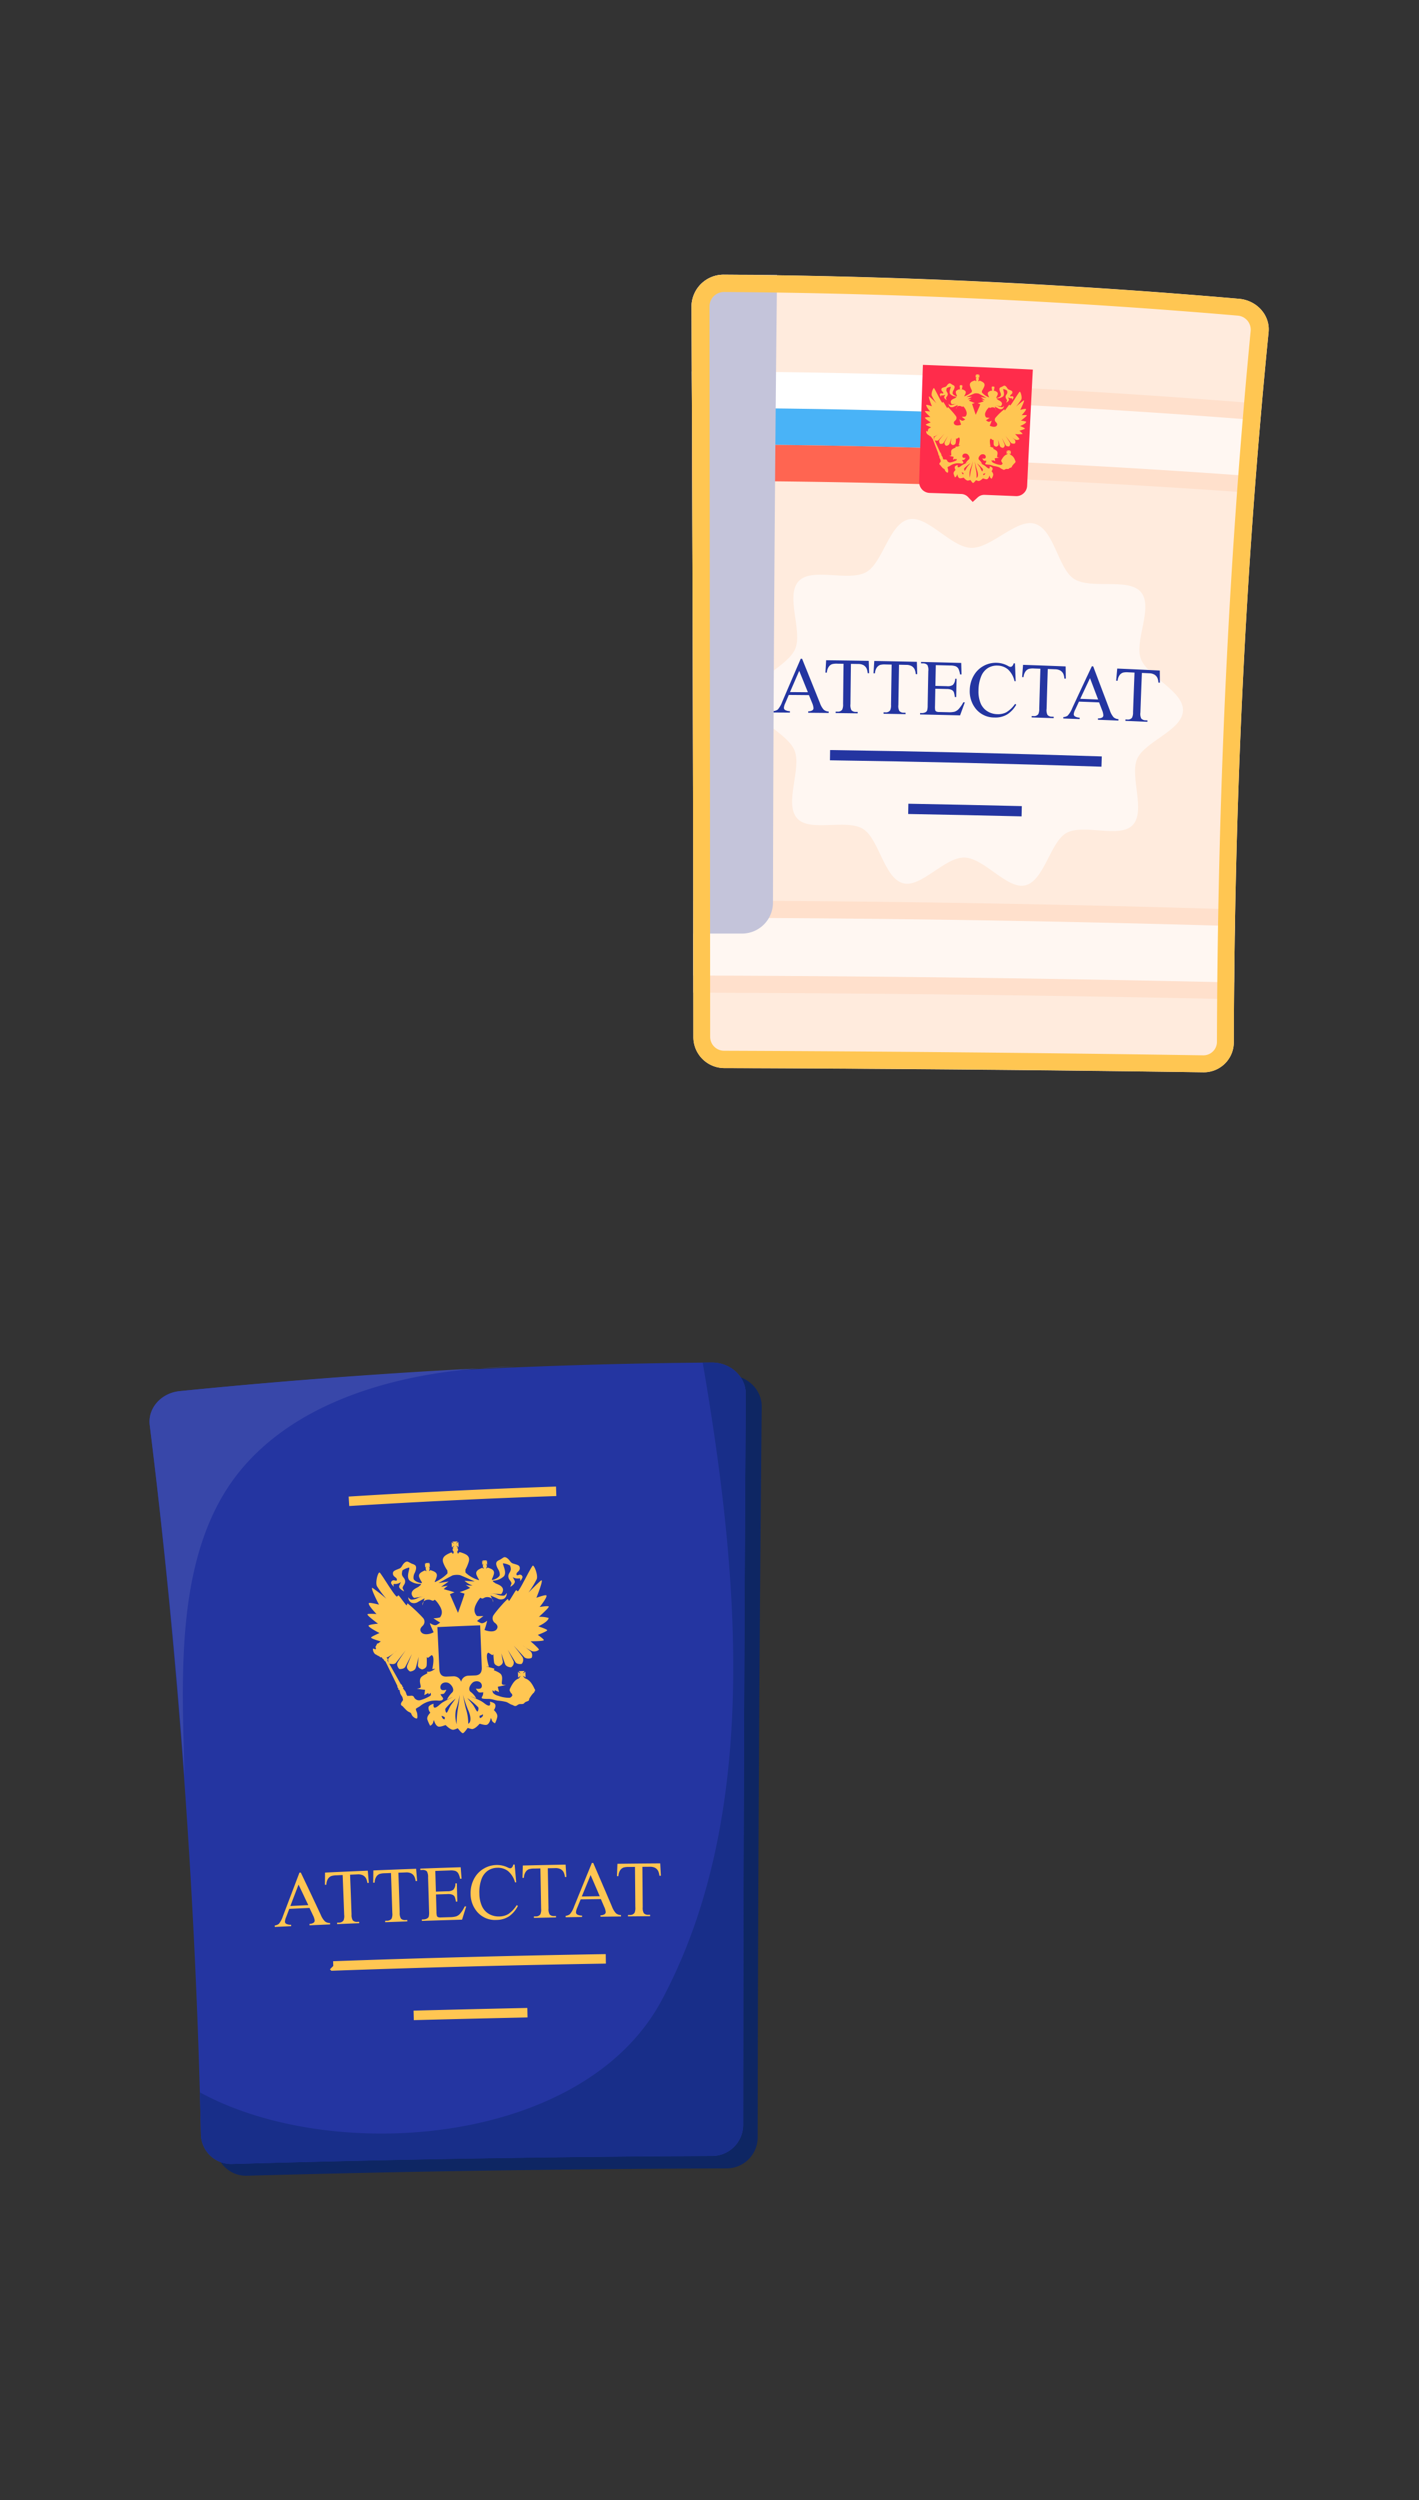 <svg width="511" height="900" fill="none" xmlns="http://www.w3.org/2000/svg"><rect width="100%" height="100%" fill="#333333" stroke="none"/><path d="M261.822 780.6a7128.445 7128.445 0 00-172.897 2.64 10.906 10.906 0 01-7.868-3.012 10.89 10.89 0 01-3.37-7.718c-1.855-85.518-7.382-170.778-17.495-255.726-.74-6.058 4.064-11.555 10.77-12.234a2098.444 2098.444 0 01191.231-9.56c6.75.016 12.168 5.141 12.105 11.396a30275.483 30275.483 0 00-1.447 262.902 11.165 11.165 0 01-3.171 7.937 11.189 11.189 0 01-7.858 3.375z" fill="#0E2663"/><path d="M256.586 776.119a6888.803 6888.803 0 00-172.976 2.893 10.901 10.901 0 01-10.344-6.499 10.888 10.888 0 01-.92-4.193 2554.18 2554.18 0 00-18.424-255.261c-.773-6.045 4.015-11.556 10.736-12.264a2087.215 2087.215 0 01191.727-10.291c6.769-.006 12.221 5.103 12.179 11.359-.572 87.643-.888 175.287-.948 262.932a11.176 11.176 0 01-3.171 7.942 11.193 11.193 0 01-7.859 3.382z" fill="#2435A1"/><path d="M256.386 490.504c-1.335.001-2.002.002-3.336.006 12.524 72.997 21.58 161.851-14.821 229.659-28.22 52.57-118.706 59.068-166.247 33.052.163 6.038.235 9.058.364 15.099a10.886 10.886 0 007.028 9.989 10.9 10.9 0 004.237.703 7506.298 7506.298 0 01172.976-2.893 11.193 11.193 0 007.859-3.382 11.18 11.18 0 003.171-7.942c.075-87.645.391-175.289.948-262.932.042-6.256-5.41-11.365-12.179-11.359z" fill="#182E89"/><path d="M185.498 491.961a2216.112 2216.112 0 00-120.84 8.834c-6.72.708-11.509 6.219-10.736 12.264 5.222 41.96 9.39 84.015 12.501 126.164-.823-35.844-3.923-81.63 20.924-110.811 23.134-27.169 64.084-35.802 98.151-36.451z" fill="#3847A9"/><path d="M125.658 540.452a2687.657 2687.657 0 0174.627-3.6m-80.269 170.87a4988.607 4988.607 0 0198.142-2.556m-69.185 20.351c13.654-.353 27.309-.676 40.964-.97" stroke="#FFC652" stroke-width="3.418" stroke-miterlimit="10"/><path fill-rule="evenodd" clip-rule="evenodd" d="M170.159 570.753a7.791 7.791 0 01-2.415-.201c-.013.021 1.555 1.058 1.565 1.091a28.324 28.324 0 01-3.747 1.491c-.016.036 1.696.556 1.696.556.121.19-2.325 6.908-2.325 6.908-.01 0-2.913-6.679-2.913-6.679.026-.05 1.613-.7 1.613-.7-.054-.102-3.851-1.122-3.844-1.157a16.7 16.7 0 011.458-1.223c-.018-.021-2.387.412-2.387.412-.001-.013 2.706-1.933 2.706-1.933-.022-.009-3.636.571-3.636.571-.002-.01 4.332-2.436 5.075-2.771a6.35 6.35 0 012.643-.093c.76.27 5.286 2.288 5.286 2.288 0 .006-3.649-.248-3.649-.248a8.404 8.404 0 002.874 1.688zm2.041 43.856c.272.468-.075 1.673-.331 1.52-.412-.247-1.031-1.852-1.736-2.677l-1.85-2.166a24.758 24.758 0 013.917 3.323zm-3.577 5.934a17.45 17.45 0 00-.807-5.295c-.347-1.117-1.092-5.158-1.092-5.158a44.826 44.826 0 001.791 5.357c.637 1.281 1.612 4.262.108 5.096zm-3.775-5.182a38.17 38.17 0 00-.412 5.339 10.868 10.868 0 01-.27-5.087 35.958 35.958 0 001.378-5.477 49.912 49.912 0 01-.696 5.225zm-2.421-1.612c-.654.955-1.193 2.544-1.555 2.799-.265.187-.682-1.009-.443-1.488a24.681 24.681 0 013.651-3.611 68.294 68.294 0 01-1.653 2.3zm11.395 3.341c.488.762-.873 1.519-1.027 1.368a2.286 2.286 0 01-.104-.775c.055-.083.888-.207 1.131-.593zm-13.674 1.846c-.894.036-1.169-1.281-1.126-1.284.387.137.762.306 1.121.506.066.074-.007.477.005.778zm-6.408-17.187c.041.19.11.372.205.542-.072.207-1.995.875-2.47 1.767-.655 1.232.187 2.747 0 3.36-.122.4-1.367.489-1.367.489a22.72 22.72 0 002.949.392 19.04 19.04 0 01-.274 1.918c.017.047 1.436-.767 1.456-.766.025.001.11.512.126.521.072.036.694-.583.694-.583.023.005.194.738.066.926-.303.252-.64.461-1.001.62-.909.493-1.875.873-2.877 1.131a2.01 2.01 0 01-2.126-1.032c-.306-.812-1.288-.566-1.565-.529-.073.01-.573-.149-.714.109a4.062 4.062 0 01-.439-.581 6.52 6.52 0 00-.413-1.107c-.231-.304-.631-.797-.823-1.088-.111-.169.13-.425.133-.432.012-.028-.366-.18-.369-.183-.049-.059-.09-.797-.585-.924a1440.005 1440.005 0 00-4.154-7.351.41.41 0 00-.035-.002l-.173-.342-.009-.039-.476-.836a.538.538 0 00.114-.226.54.54 0 00-.005-.253.53.53 0 00-.335-.361l-.004-.075a1.48 1.48 0 00.017-.175c.124-.045.252-.077.383-.096a16.968 16.968 0 003.288-2.397c.002.002-2.043 1.731-2.767 2.47-.671.685-.355 1.364-.215 1.949l.217.383c.648.027 1.682.332 2.302-.271.195-.19 3.591-4.588 3.591-4.588.006.005-2.075 2.915-2.88 4.353-.595 1.062.464 2.297.558 2.351.168.097 1.706.107 2.181-.759.465-.847 2.405-4.652 2.405-4.652.007.003-1.664 3.99-1.752 4.295-.33 1.144.921 1.993 1.08 2.028.183.04 1.69-.191 2.029-1.25.231-.72 1.05-3.96 1.05-3.96.014.004-.175 1.738-.277 2.846-.102 1.109 1.321 1.627 1.547 1.634.224.006 1.495-.408 1.612-1.403.104-.875.04-3.037.04-3.037.122.109.256.204.4.283.155-.015 1.177-.898 1.35-.99.037-.019.193.091.266.164.897.89-.035 4.893-.035 4.893.006.017 1.022-.196 1.022-.196.051.056-1.608 1.475-2.942 1.059h.001v.001zm43.835-19.308a11.157 11.157 0 00-3.492-.404c-.003-.015 3.788-3.354 3.53-3.704-.257-.349-3.249.169-3.249.169-.01-.024 2.892-3.598 2.376-4.176-.303-.338-3.572.861-3.572.861-.002-.003 2.492-6.176 1.839-6.302-.298-.058-4.69 4.426-4.69 4.426a37.419 37.419 0 002.977-4.853c.524-1.489-.941-5.047-1.417-4.842-.586.252-4.835 9.189-5.413 9.243-.069.006-.523-.456-.589-.409-.401.291-2.362 3.916-2.6 3.865-.027-.005-.368-.691-.39-.691-.346.001-4.087 4.194-5.023 5.641a2.04 2.04 0 00.426 3.003c.448.386 1.29 1.131.624 2.165-1.074 1.669-4.475.374-4.449.315.406-1.066.728-2.163.963-3.28-.165.027-1.334 1.15-2.254.815a7.56 7.56 0 01-1.381-.75c.018-.036 2.269-1.748 2.269-1.748-.166-.064-2.144.109-2.371-.109a3.044 3.044 0 01-.718-2.887c.168-1.128 1.759-3.615 2.092-3.603.067.003.358.338.716.274.219-.039.594-.287.871-.387a2.712 2.712 0 012.119.171 1.744 1.744 0 01.869 1.552 19.171 19.171 0 00-1.009-2.452c.001-.01 2.35 1.015 2.602 1.16a2.576 2.576 0 002.269.018 2.217 2.217 0 00.967-2.072c-.067.027-.441.876-1.061.969a5.459 5.459 0 01-2.627-.509 12.24 12.24 0 00-2.31-.315c-.01-.034 3.655.247 3.926.281.148.019.641-.646.734-1.31.248-1.785-2.537-2.403-2.767-2.64-.079-.082-.695-.454-.726-.476a3.742 3.742 0 01-.172-.395.808.808 0 01.129-.031 6.022 6.022 0 003.814-1.526c1.356-1.48-.66-4.547-.209-4.723a6.47 6.47 0 012.444.792c.136.274.226.569.267.872.307 1.533-1.244 1.943-.754 3.626.215.739.822 1.003 1.065 1.926l-.452 1.223c.037.093 2.028-1.167 1.568-2.168-.192-.419-.7-1.285-.7-1.285.724.42 1.571.578 2.398.446.49-.167.271 1.023.271 1.023.37-.425.663-.912.865-1.439a.936.936 0 00-.759-.91.94.94 0 00-.425.019c-.283.058-.929.457-.999-.117-.121-.989 1.561-1.108 1.134-2.708-.216-.809-1.754-.946-2.725-1.365a3.31 3.31 0 01-.764-.753c-.894-1.236-1.772-1.581-2.256-1.302-.573.33-.898.586-1.385.857a3.277 3.277 0 00-1.05.644c-.625.792.049 2.004.423 2.726.436.626.65 1.38.609 2.141-.231.881-1.815 1.624-2.653 1.736-.047.006-.103.029-.155.031l-.015-.352c.244-.487.451-.991.62-1.508.558-1.629-.668-2.088-1.779-2.496a.797.797 0 00-.579-.053l-.026.001-.016.277-.184-.043.012-.327-.079.003a.596.596 0 00.215-.486.722.722 0 00-.176-.446l.184-.007-.082-.072a1.875 1.875 0 00-.246-.242.38.38 0 01-.085-.147c.056.028.11.06.162.094.099.05.183.125.245.217l.108.071-.063-1.482-.1.105a1.1 1.1 0 00-.228.185.47.47 0 01-.154.107.622.622 0 01.073-.154c.06-.08.202-.184.226-.236l.074-.103-1.547.062.082.097a.967.967 0 01.247.217c.034.049.11.146.11.146a.685.685 0 01-.161-.094.739.739 0 00-.296-.164l-.083-.097.064 1.481.075-.078c.08-.093.174-.173.279-.238.048-.028.153-.107.153-.107 0 .001-.077.129-.098.155a4.02 4.02 0 01-.226.26l-.075.079.236-.009a.504.504 0 00-.138.458c.003.09.025.178.064.259.04.08.096.152.165.209l-.026.001.04.325-.207.059-.038-.275-.026.001a.79.79 0 00-.572.098c-1.084.512-2.301 1.118-1.591 2.63.216.504.474.99.77 1.452l.01.226a12.132 12.132 0 01-4.698-2.594c-.059-.084-.138-.17-.167-.219l-.018-.954c.453-.855.834-1.746 1.138-2.663.784-2.32-.984-2.971-2.662-3.528a1.2 1.2 0 00-.818-.064l-.062.355-.447-.005.003-.477c-.077.02-.156.032-.235.035-.003-.008.474-.524.457-.875a.865.865 0 00-.401-.685l.367-.017a5.926 5.926 0 01-.669-.773c.309.157.6.346.871.563l-.092-1.88c-.177.159-.811.594-.815.59.165-.284.364-.546.594-.781l-1.973.091c.22.229.426.471.616.725a6.124 6.124 0 01-.842-.513l.094 1.879c.201-.185.783-.64.784-.639-.153.292-.333.57-.538.829l.341-.016a.842.842 0 00-.306.718c.018.376.54.829.54.829a1.218 1.218 0 01-.263-.013l.049.475-.445.045-.043-.349a1.103 1.103 0 00-.836.139c-1.553.697-3.2 1.547-2.283 3.749.361.9.826 1.755 1.386 2.547l.049 1.002c-.051.027-.085.104-.148.183a14.707 14.707 0 01-4.435 2.995l-.011-.225c.257-.483.468-.989.63-1.511.539-1.63-.717-2.075-1.831-2.471a.795.795 0 00-.579-.047l-.027.001-.011.277-.186-.041.009-.327-.026.001a.768.768 0 00.158-.484.598.598 0 00-.181-.443l.236-.012a4.789 4.789 0 01-.47-.453c.182.111.356.237.519.376l-.078-1.477c-.15.145-.31.278-.478.4.129-.174.269-.341.42-.497l-1.546.077c.151.144.418.456.418.456a2.793 2.793 0 01-.518-.351l.079 1.477c.15-.152.309-.294.477-.426a2.707 2.707 0 01-.368.495l.21-.01a.72.72 0 00-.133.458.58.58 0 00.261.464l-.079.004.044.324-.207.06-.041-.274-.026.001a.792.792 0 00-.572.104c-1.078.521-2.288 1.136-1.563 2.638.222.5.484.982.784 1.44l.019.35a1.046 1.046 0 01-.158-.017c-.844-.038-2.48-.659-2.804-1.487a3.35 3.35 0 01.405-2.178c.316-.722.835-2.059.164-2.742a3.527 3.527 0 00-1.135-.542c-.509-.225-.84-.448-1.46-.725-.504-.226-1.378.128-2.122 1.493a3.02 3.02 0 01-.688.814c-.918.498-2.453.781-2.584 1.596-.258 1.605 1.424 1.578 1.41 2.578-.009.582-.689.23-.984.204a.942.942 0 00-.806.216.927.927 0 00-.315.773c.018.299.995 1.348.995 1.348.011-.014-.329-1.16.175-1.037a3.407 3.407 0 002.346-.653c.028.008-.418.908-.579 1.334-.383 1.013 1.762 2.011 1.762 2.011.014-.052-.563-1.173-.563-1.173.132-.909.728-1.223.882-2.002.338-1.698-1.365-1.907-1.091-3.526.02-.303.082-.602.185-.887a6.921 6.921 0 012.358-1.004c.519.154-1.252 3.353.237 4.701a6.072 6.072 0 003.939 1.178.646.646 0 01.132.018c.002.006-.124.399-.135.408-.065.053-.607.475-.652.535-.25.329-2.95 1.114-2.54 2.862.118.511.433.954.876 1.234.337-.08 3.884-.62 3.884-.62-.779.105-1.548.277-2.297.515a5.358 5.358 0 01-2.546.731c-.651-.038-1.138-.859-1.169-.868a2.174 2.174 0 001.15 1.972 2.576 2.576 0 002.233-.213c.238-.166 2.486-1.377 2.486-1.377.002.013-.784 2.522-.784 2.522a1.771 1.771 0 01.7-1.615 2.732 2.732 0 012.096-.352c.285.076.688.278.903.308.342.048.639-.328.687-.334.368-.045 2.102 2.291 2.407 3.402a2.95 2.95 0 01-.459 2.933 9.025 9.025 0 01-2.352.309 19.66 19.66 0 002.414 1.546 6.951 6.951 0 01-1.311.862c-.887.411-2.228-.613-2.316-.62-.301-.024 1.204 3.109 1.243 3.179.123.224-3.214 1.624-4.435.058-.772-.99.016-1.785.411-2.201a2.059 2.059 0 00.747-1.473 2.045 2.045 0 00-.586-1.545 55.903 55.903 0 00-5.506-5.166c-.121.23-.222.47-.3.718-.228.099-2.639-3.438-2.966-3.604-.064-.032-.49.458-.549.456-.814-.038-5.753-8.51-6.247-8.669-.591-.19-1.6 3.505-.957 4.912a34.7 34.7 0 003.408 4.539 63.07 63.07 0 00-5.075-3.967c-.722.216 2.405 6.069 2.405 6.069 0 .001-3.391-.861-3.634-.543-.493.644 2.738 3.922 2.738 3.922-.007.02-3.053-.213-3.25.11-.254.416 3.791 3.364 3.791 3.364-.001.008-3.231.311-3.393.69-.249.583 3.923 2.684 3.923 2.684.001.011-3.039 1.325-3.02 1.643.024.418 3.502 1.384 3.502 1.384.001.004-1.062.793-1.122.786-.012-.001-.132-.083-.185-.065-.063.023-.095.156-.065.229l.003.05a.88.88 0 00-.238.388c-.074.206-.378.598-.349.694.005.016.101.053.107.069.049.129.091.261.126.394 0 .034-.118.206-.138.308l-.975-.298a2.545 2.545 0 00.677 1.915c.355.33.74.285.644.416l1.064.543a.627.627 0 00.841.23l.004.075c.022.4.635.724.69.815a.865.865 0 00.577.645c1.739 3.544 2.603 5.318 4.323 8.869-.133.433.368.893.38.933.007.025-.134.433-.134.433.019.008.375-.161.495.126.082.194.208 1.034.349 1.36.194.344.407.676.638.996.146.374.242.765.287 1.164-.058.29-.848.995-.745 1.613.074.445.587.582.647.67.148.217.953 1.027 1.08 1.153.291.311.622.582.985.806.327.129.636.3.919.509.135.417.343.806.615 1.15.212.185.434.359.664.521.222.147.661.324.88.211.148-.076.142-.7.141-.858-.001-.103-.056-.615-.059-.749a3.75 3.75 0 00-.326-1.013 3.238 3.238 0 01-.188-.769c.067-.222 1.175-.778 1.394-.939a9.107 9.107 0 014.375-2.023 15.426 15.426 0 011.664-.096c.679.028 1.643.209 2.172-.242a.54.54 0 00.21-.485c-.083-.391-.563-.777-.739-1.124a21.694 21.694 0 01-.198-.418 9.853 9.853 0 001.201-.151c.393-.42.704-.909.917-1.443-.094-.058-1.914.694-2.136-.664-.193-1.187.859-2.265 2.57-1.89 1.165.256 2.958 2.6 1.463 3.706a9.586 9.586 0 00-1.675 2.377c.062.018 1.992-.883 1.992-.883.027.09-2.26 1.105-3.517 1.874-1.114.682-1.968 1.846-2.843 1.926-.702.065-.469-1.384-.469-1.384-.021-.074-1.582.449-1.797 1.155a2.445 2.445 0 00.623 2.005c.001.114-1.412 1.358-1.045 2.527.268.764.598 1.505.987 2.215a2.012 2.012 0 001.055-1.098 8.51 8.51 0 01.292-.965c.042.019.442 1.859 1.501 2.32.727.317 2.629-.521 2.689-.509.165.032 1.639 1.754 2.851 1.695a8.097 8.097 0 001.513-.535c.192.06 1.384 1.781 1.878 1.763.501-.019 1.641-1.848 1.771-1.899a9.227 9.227 0 001.548.421c1.187-.03 2.679-1.894 2.719-1.906.184-.053 2.018.679 2.719.308 1.023-.54 1.326-2.433 1.326-2.433.165.298.296.615.389.943.132.515 1.107 1.019 1.107 1.019a9.361 9.361 0 00.821-2.29c.252-1.2-1.206-2.449-1.206-2.449-.006-.09.829-1.113.446-2.052-.282-.69-1.881-1.018-1.881-1.018-.021.098.354 1.419-.362 1.421-.893.002-1.819-1.112-2.981-1.706-1.312-.672-3.65-1.6-3.65-1.6.011-.052 2.054.728 2.054.728a6.882 6.882 0 00-1.854-2.243c-1.571-.967.033-3.462 1.194-3.814 1.645-.499 2.806.489 2.685 1.686-.14 1.374-2.1.81-2.129.831a3.423 3.423 0 001.078 1.368c.522.049 1.047.03 1.564-.056-.007.11-.021.22-.04.328-.008 1.131-.738 1.419-.474 1.802.244.355 2.379.234 2.934.299.954.113 1.826.43 2.764.586 1.061.07 2.114.238 3.145.501.591.222 1.363.812 1.901.972.745.222.783.479 1.346.462.512-.016.715-.468 1.365-.646.445-.121.988.019 1.431-.117.312-.097.484-.439.777-.627.349-.224.866-.273 1.214-.564.176-.147.155-.55.192-.638a11.22 11.22 0 011.477-2.053c.07-.06.327-.211.323-.386l-.002-.076a.704.704 0 00.291-.587.932.932 0 00-.326-.67l-.003-.076c-.004-.151-.122-.26-.164-.348-.515-1.091-1.596-2.8-3.175-3.156l-.002-.075-.026.001c-.002-.076-.078-.086-.106-.098a2.605 2.605 0 01-.538-.764c.317.185.623.385.919.601l-.063-2.088c-.201.158-.867.668-.881.656.16-.328.367-.631.616-.899l-2.162.066c.255.261.48.55.671.86a10.299 10.299 0 01-.92-.601l.065 2.087c.201-.157.867-.667.88-.656a3.691 3.691 0 01-.615.9l.078.023c-1.609.402-2.616 2.362-3.11 3.369-.044.09-.172.206-.167.357l.002.075a.612.612 0 00-.083.632c.059.214.171.409.326.568l.002.075c.008.226.276.313.346.367.082.064.165.398.274.57l.024-.026a1.484 1.484 0 01-.375.617c-.173.173-.386.3-.62.371a10.957 10.957 0 01-4.128-.722 3.583 3.583 0 01-1.804-.97 1.931 1.931 0 01-.266-1.022c.034-.008.706.546.737.528.038-.175.067-.352.085-.531.087-.009 1.537.653 1.537.653.009-.031-.448-1.897-.448-1.897.076-.015 2.909-.624 2.909-.624-.07-.058-1.237.014-1.401-.382-.254-.614.449-2.209-.266-3.361-.548-.882-2.616-1.539-2.63-1.571-.011-.025.17-.553.161-.559-.177-.141-3.02-.823-3.02-.823.01-.011 1.036.114 1.036.114.021-.078-1.256-3.922-.437-4.888.067-.079.216-.2.251-.185.198.085 1.342.884 1.453.879.051-.003.2-.184.351-.315 0 0 .128 2.177.289 3.033.183.971 1.5 1.291 1.669 1.275.271-.026 1.628-.659 1.435-1.759-.192-1.101-.51-2.826-.51-2.826.017-.006 1.079 3.187 1.372 3.878.433 1.025 1.995 1.125 2.124 1.088a1.9 1.9 0 00.912-2.118c-.107-.271-2.101-4.159-2.101-4.159.008-.005 2.268 3.676 2.78 4.464.544.835 2.114.665 2.236.585a2.135 2.135 0 00.313-2.402c-.902-1.335-3.156-4.128-3.156-4.128.017-.013 3.724 4.103 3.961 4.305a2.894 2.894 0 002.454.077 2.108 2.108 0 00-.326-2.306c-.772-.684-2.965-2.251-2.965-2.251a19.256 19.256 0 003.426 2.137 2.757 2.757 0 002.492-.501c.156-.392-3.013-3.06-3.013-3.06 0-.001 4.683.015 4.775-.39.084-.369-2.152-1.904-2.152-1.904.002-.015 3.385-1.278 3.372-1.682-.012-.377-3.204-1.395-3.204-1.395-.001-.016 3.587-1.613 3.729-3.028h-.001z" fill="#FFC652"/><path fill-rule="evenodd" clip-rule="evenodd" d="M166.066 605.444a2.781 2.781 0 00-2.708-2.002c-1.019.041-1.529.062-2.547.105-1.672.07-2.508-.797-2.59-2.652-.276-6.064-.419-9.097-.715-15.161 3.08-.14 4.621-.208 7.702-.338 3.081-.129 4.622-.192 7.704-.311.242 6.079.359 9.118.585 15.197.069 1.859-.722 2.793-2.394 2.856-1.019.038-1.528.057-2.547.097a2.719 2.719 0 00-2.49 2.209z" fill="#2435A1"/><path d="M111.451 686.83c-2.911.135-4.367.204-7.278.344l-1.152 3.005a4.662 4.662 0 00-.404 1.645.925.925 0 00.44.729 3.567 3.567 0 001.782.336l.02.509c-2.364.111-3.546.168-5.91.282l-.021-.508a3.227 3.227 0 001.5-.609 8.485 8.485 0 001.454-2.756c2.385-6.264 3.575-9.399 5.952-15.675l.487-.025c2.905 6.079 4.345 9.125 7.199 15.23a7.06 7.06 0 001.526 2.371 2.917 2.917 0 001.816.55l.019.511c-2.962.127-4.443.192-7.405.325l-.02-.51a2.798 2.798 0 001.502-.44.965.965 0 00.364-.789 5.625 5.625 0 00-.628-1.891c-.496-1.054-.745-1.581-1.243-2.634zm-.43-1.001c-1.398-2.96-2.1-4.438-3.511-7.392a8773.86 8773.86 0 01-2.95 7.7c2.584-.126 3.877-.187 6.461-.308zm21.427-12.407c.15 1.756.225 2.635.372 4.391l-.528.022a5.298 5.298 0 00-.478-1.643 2.765 2.765 0 00-1.192-1.134 4.021 4.021 0 00-1.899-.3l-2.657.116c.225 5.727.332 8.591.535 14.319a3.812 3.812 0 00.45 2.14 2.06 2.06 0 001.64.515l.651-.026.017.512c-3.184.127-4.776.192-7.959.327l-.019-.511.665-.028a1.927 1.927 0 001.663-.789 4.187 4.187 0 00.233-2.029c-.207-5.725-.316-8.587-.545-14.311l-2.268.103a6.324 6.324 0 00-1.868.279 2.58 2.58 0 00-1.197 1.065 4.078 4.078 0 00-.528 2.042l-.528.025.04-4.396c6.16-.291 9.24-.429 15.4-.689zm17.407-.687c.141 1.763.211 2.644.35 4.407l-.529.019a5.285 5.285 0 00-.47-1.651 2.757 2.757 0 00-1.186-1.144 4.004 4.004 0 00-1.897-.311l-2.657.101c.197 5.746.29 8.619.467 14.367a3.84 3.84 0 00.441 2.149 2.066 2.066 0 001.637.526l.651-.023.015.513c-3.184.111-4.776.168-7.96.287l-.016-.513.665-.025a1.922 1.922 0 001.667-.783 4.222 4.222 0 00.241-2.034c-.181-5.745-.277-8.617-.478-14.36l-2.268.09a6.294 6.294 0 00-1.869.27 2.574 2.574 0 00-1.202 1.061 4.093 4.093 0 00-.538 2.047l-.528.022.061-4.411c6.161-.257 9.241-.378 15.403-.604zm6.903.783c.09 2.98.134 4.47.22 7.45 1.655-.055 2.482-.082 4.137-.135a3.409 3.409 0 002.139-.554 3.167 3.167 0 00.743-2.28l.514-.016c.072 2.627.107 3.941.175 6.568l-.514.016a7.1 7.1 0 00-.434-1.756 1.718 1.718 0 00-.839-.739 4.162 4.162 0 00-1.756-.224l-4.136.134c.071 2.485.106 3.728.174 6.213a5.753 5.753 0 00.152 1.519.873.873 0 00.4.418c.337.123.699.166 1.056.126l3.185-.098a8.597 8.597 0 002.307-.291 3.445 3.445 0 001.363-.918 10.697 10.697 0 001.695-2.654l.554-.016-1.504 4.779c-5.787.167-8.68.257-14.467.449l-.014-.514.664-.022c.44-.017.869-.141 1.251-.36.277-.145.486-.391.584-.687.121-.6.158-1.215.108-1.826-.137-4.895-.209-7.343-.359-12.238a4.027 4.027 0 00-.43-2.196 2.138 2.138 0 00-1.687-.497l-.667.024-.017-.513c5.817-.21 8.725-.309 14.542-.492.13 1.651.194 2.476.322 4.127l-.543.017a6.5 6.5 0 00-.702-2.025 2.164 2.164 0 00-1.074-.817 6.145 6.145 0 00-1.968-.145c-2.069.068-3.104.102-5.174.173zm28.573-2.31c.229 2.568.343 3.852.569 6.421l-.43.01a8.048 8.048 0 00-2.551-4.095 5.962 5.962 0 00-3.87-1.168 6.25 6.25 0 00-3.371 1.048 6.337 6.337 0 00-2.309 3.112 13.638 13.638 0 00-.741 5.22c.001 1.522.316 3.027.924 4.421a6.142 6.142 0 002.524 2.82 7.044 7.044 0 003.769.908 6.486 6.486 0 003.21-.867 10.761 10.761 0 003.013-3.204l.435.269a9.976 9.976 0 01-3.224 3.774 8.342 8.342 0 01-4.447 1.281 8.45 8.45 0 01-7.307-3.293 9.995 9.995 0 01-2.061-6.046 10.88 10.88 0 011.132-5.231 9.195 9.195 0 013.389-3.771 9.41 9.41 0 014.818-1.439 8.83 8.83 0 014.059.898c.258.151.545.248.842.284a.907.907 0 00.648-.281c.259-.3.429-.667.492-1.059l.487-.012zm18.351.031l.281 4.441-.528.01a5.38 5.38 0 00-.445-1.67 2.786 2.786 0 00-1.167-1.173 3.974 3.974 0 00-1.892-.347l-2.658.054c.106 5.789.156 8.684.252 14.473a3.887 3.887 0 00.41 2.171 2.05 2.05 0 001.63.556l.651-.012.008.518c-3.185.058-4.777.09-7.961.156l-.009-.516.665-.014a1.907 1.907 0 001.676-.761c.256-.65.349-1.352.271-2.045a6969.17 6969.17 0 00-.264-14.469l-2.268.05a6.247 6.247 0 00-1.874.238 2.57 2.57 0 00-1.217 1.048 4.14 4.14 0 00-.57 2.053l-.528.012.13-4.443c6.162-.148 9.244-.214 15.407-.33zm12.696 12.409c-2.913.041-4.369.062-7.282.109l-1.234 3.014a4.803 4.803 0 00-.449 1.657.959.959 0 00.42.755 3.54 3.54 0 001.771.399l.007.517c-2.365.037-3.547.057-5.912.098l-.008-.518a3.172 3.172 0 001.515-.571 8.623 8.623 0 001.528-2.752c2.556-6.285 3.837-9.428 6.407-15.714l.487-.007c2.714 6.27 4.062 9.409 6.744 15.69a7.222 7.222 0 001.46 2.453 2.895 2.895 0 001.799.616l.005.519c-2.963.032-4.444.051-7.407.091l-.006-.518a2.763 2.763 0 001.512-.398.98.98 0 00.386-.789 5.853 5.853 0 00-.575-1.938l-1.168-2.713zm-.401-1.029a2690.757 2690.757 0 00-3.292-7.619c-1.271 3.086-1.905 4.63-3.173 7.716 2.586-.041 3.879-.061 6.465-.097zm21.779-11.823l.236 4.452-.529.003a5.408 5.408 0 00-.427-1.677 2.792 2.792 0 00-1.156-1.189 3.979 3.979 0 00-1.888-.37l-2.658.024c.047 5.802.07 8.703.113 14.506a3.903 3.903 0 00.39 2.18 2.051 2.051 0 001.624.575l.651-.005.004.518c-3.185.025-4.777.04-7.961.073l-.005-.519.665-.006a1.9 1.9 0 001.683-.745 4.287 4.287 0 00.289-2.047c-.047-5.801-.072-8.702-.124-14.504l-2.269.024a6.251 6.251 0 00-1.876.217c-.51.205-.94.569-1.228 1.037a4.141 4.141 0 00-.589 2.051l-.529.006.175-4.453c6.163-.077 9.245-.107 15.409-.151z" fill="#FFC652"/><path d="M433.292 386.011a16861.986 16861.986 0 00-172.606-1.513 11.172 11.172 0 01-7.844-3.385 11.15 11.15 0 01-3.155-7.935c-.07-87.649-.293-175.297-.667-262.946a11.541 11.541 0 0111.791-11.346 2309.8 2309.8 0 01185.397 8.676c6.507.592 11.248 6.006 10.628 12.058-8.452 84.962-12.303 170.147-12.522 255.518a10.804 10.804 0 01-3.219 7.757 10.814 10.814 0 01-7.803 3.116z" fill="#FFEBDD"/><path d="M426.006 255.841c-.279 7.101-13.678 11.026-16.484 17.289-2.81 6.272 3.222 18.869-1.657 23.924-4.689 4.859-17.597-.63-23.807 2.792-5.896 3.251-7.968 17.215-14.863 18.872-6.511 1.564-14.784-9.88-21.917-10.015-7.134-.134-15.64 11.044-22.114 9.243-6.856-1.908-8.614-16.053-14.417-19.569-6.112-3.704-19.145 1.336-23.695-3.791-4.733-5.332 1.677-17.871-.904-24.376-2.578-6.496-15.8-11.161-15.781-18.421.02-7.26 13.335-11.785 16.019-18.237 2.689-6.463-3.658-19.109 1.245-24.359 4.714-5.048 17.934.298 24.274-3.21 6.02-3.332 8.236-17.409 15.369-19.035 6.734-1.536 15.066 10.028 22.388 10.276 7.322.249 16.393-10.669 23.008-8.674 7.007 2.113 8.326 16.193 14.137 19.873 6.122 3.876 19.629-.539 24.047 4.711 4.594 5.461-2.418 17.486-.044 23.981 2.371 6.485 15.476 11.626 15.196 18.726z" fill="#FFF7F2"/><path d="M340.234 138.34a2875.122 2875.122 0 01114.111 7.03 2088.645 2088.645 0 00-2.693 32.115 3389.188 3389.188 0 00-112.574-6.179c.35-10.99.735-21.978 1.156-32.966z" fill="#FFE0CC"/><path d="M340.005 144.478a2931.203 2931.203 0 01113.805 6.869c-.711 8.06-1.049 12.091-1.69 20.157a3261.402 3261.402 0 00-112.841-6.336c.276-8.276.421-12.415.726-20.69z" fill="#FFF7F2"/><path d="M249.637 324.205a6615.387 6615.387 0 01195.089 3.171 2505.045 2505.045 0 00-.367 32.321c-64.89-1.379-129.785-2.16-194.685-2.342-.01-11.05-.022-22.1-.037-33.15z" fill="#FFE0CC"/><path d="M249.645 330.376a6987.054 6987.054 0 01194.984 3.014c-.122 8.112-.168 12.169-.23 20.286a9754.71 9754.71 0 00-194.731-2.494c-.008-8.323-.013-12.484-.023-20.806z" fill="#FFF7F2"/><path d="M249.121 133.736c38.191.028 76.357.863 114.499 2.506a3531.89 3531.89 0 00-.623 12.998 2848.147 2848.147 0 00-113.823-2.384c-.02-5.248-.031-7.872-.053-13.12z" fill="#fff"/><path d="M249.174 146.855a2819.3 2819.3 0 01113.822 2.385c-.241 5.2-.358 7.8-.585 13.001a2972.997 2972.997 0 00-113.187-2.266l-.05-13.12z" fill="#49B3F7"/><path d="M249.225 159.975c37.749.029 75.477.784 113.186 2.266-.226 5.2-.335 7.8-.546 13.002a3162.04 3162.04 0 00-112.593-2.149l-.047-13.119z" fill="#FF6551"/><path d="M332.352 131.346c-.48 14.039-.928 28.079-1.345 42.12a3.91 3.91 0 003.819 3.995c4.543.139 6.814.214 11.356.373a3.503 3.503 0 012.422 1.09l1.683 1.781c.721-.662 1.082-.993 1.805-1.654a3.493 3.493 0 012.492-.909c4.483.172 6.725.263 11.207.454a3.9 3.9 0 004.094-3.685c.637-13.959 1.32-27.913 2.051-41.865a3334.15 3334.15 0 00-39.584-1.7z" fill="#FF2C4B"/><path fill-rule="evenodd" clip-rule="evenodd" d="M354.767 144.018a4.355 4.355 0 01-1.339-.227c-.008.01.816.669.82.688-.705.273-1.429.495-2.166.663-.011.02.92.394.92.394.06.113-1.636 3.787-1.636 3.787-.006 0-1.301-3.907-1.301-3.907.016-.027.935-.318.935-.318-.025-.06-2.095-.817-2.089-.839.28-.223.572-.43.875-.619-.009-.013-1.352.116-1.352.116 0-.007 1.607-.959 1.607-.959-.011-.006-2.058.145-2.058.145 0-.006 2.541-1.164 2.973-1.317a3.545 3.545 0 011.478.076c.411.188 2.836 1.543 2.836 1.543l-2.024-.314c.428.461.946.831 1.521 1.088zm-.847 24.817c.133.276-.112.941-.25.844-.223-.157-.505-1.088-.867-1.584l-.951-1.302a14.008 14.008 0 012.067 2.043v-.001h.001zm-2.266 3.198a9.952 9.952 0 00-.234-3.024c-.15-.646-.396-2.959-.396-2.959.195 1.05.456 2.085.782 3.102.305.75.732 2.473-.152 2.881zm-1.913-3.088c-.223.988-.376 1.99-.458 2.999a6.158 6.158 0 01.062-2.885c.416-.984.755-1.998 1.012-3.034-.154.983-.36 1.958-.616 2.92zm-1.297-1.016c-.41.512-.782 1.386-.997 1.515-.157.094-.341-.6-.186-.861a13.96 13.96 0 012.215-1.881c.002.002-.684.842-1.032 1.227zm6.288 2.374c.244.451-.555.82-.636.729a1.314 1.314 0 01-.027-.442c.035-.045.51-.079.663-.287zm-7.795.46c-.506-.019-.605-.776-.581-.775.213.094.417.206.611.335.034.044-.024.269-.03.44zm-2.849-10.009c.014.11.045.216.09.317-.048.113-1.162.403-1.471.887-.425.667-.02 1.563-.153 1.902-.087.221-.792.214-.792.214a12.79 12.79 0 001.643.357c-.062.361-.143.72-.241 1.073.008.028.844-.369.855-.368.014.002.038.295.047.3.039.024.417-.298.417-.298.013.004.077.426-.004.527a2.404 2.404 0 01-.591.306 7.152 7.152 0 01-1.672.511 1.133 1.133 0 01-1.152-.681c-.136-.474-.7-.38-.858-.371-.041.003-.315-.11-.407.029a2.444 2.444 0 01-.221-.349 3.72 3.72 0 00-.181-.647c-.117-.183-.318-.481-.414-.655-.055-.101.093-.235.095-.239.008-.015-.198-.119-.199-.12-.025-.036-.014-.457-.287-.551-.794-1.747-1.191-2.62-1.987-4.367l-.019-.003-.081-.202-.003-.023-.227-.497a.301.301 0 00-.086-.487l.002-.043a.858.858 0 00.018-.099 1.15 1.15 0 01.219-.036 9.486 9.486 0 001.963-1.201c.001.002-1.231.884-1.674 1.268-.41.356-.266.757-.215 1.095l.103.229c.363.046.929.268 1.306-.044.12-.099 2.239-2.43 2.239-2.43.003.003-1.306 1.553-1.828 2.33-.385.574.151 1.325.202 1.36.09.063.954.141 1.262-.327.301-.459 1.572-2.522 1.572-2.522.004.002-1.125 2.181-1.189 2.35a1.106 1.106 0 00.512 1.2 1.294 1.294 0 001.199-.613c.164-.398.777-2.194.777-2.194.007.003-.181.976-.29 1.599-.11.623.667.983.793.996.126.014.859-.161.972-.719.098-.49.164-1.716.164-1.716.084.074.185.179.212.178.087-.001.702-.453.804-.497.022-.009.104.06.142.105.462.546-.247 2.766-.247 2.766.002.01.584-.064.584-.064a1.968 1.968 0 01-1.704.464l.001.001v-.001zm25.475-8.933a6.271 6.271 0 00-1.94-.376c-.001-.008 2.27-1.719 2.141-1.927-.129-.206-1.827-.045-1.827-.045-.005-.014 1.78-1.893 1.516-2.24-.155-.203-2.037.327-2.037.327 0-.002 1.671-3.358 1.314-3.457a32.16 32.16 0 00-2.823 2.278 21.026 21.026 0 001.886-2.593c.361-.813-.293-2.873-.565-2.781-.338.114-3.131 4.944-3.453 4.948-.039 0-.271-.28-.31-.256-.239.145-1.504 2.094-1.634 2.056-.015-.005-.174-.406-.186-.407a20.343 20.343 0 00-3.072 2.947 1.146 1.146 0 00-.329.877 1.15 1.15 0 00.429.833c.233.237.672.694.251 1.247-.678.891-2.526.011-2.509-.022a12.39 12.39 0 00.691-1.805c-.093.008-.801.588-1.3.357a4.153 4.153 0 01-.739-.486 92.66 92.66 0 011.352-.881c-.089-.043-1.205-.036-1.322-.17a1.721 1.721 0 01-.265-1.66 4.567 4.567 0 011.342-1.933c.037.005.184.207.387.187.125-.012.346-.134.506-.177a1.52 1.52 0 011.176.194.983.983 0 01.413.913 10.766 10.766 0 00-.448-1.426c.001-.006 1.266.679 1.4.772a1.441 1.441 0 001.268.113 1.256 1.256 0 00.637-1.121c-.039.012-.288.473-.638.496a3.033 3.033 0 01-1.445-.405 6.723 6.723 0 00-1.276-.284c-.004-.02 2.032.307 2.181.338.081.017.389-.334.472-.703.223-.994-1.303-1.469-1.42-1.613-.041-.049-.366-.288-.382-.301a1.84 1.84 0 01-.077-.231.584.584 0 01.073-.011 3.38 3.38 0 002.202-.682c.827-.77-.147-2.588.111-2.666a3.61 3.61 0 011.324.559c.063.16.099.33.108.502.097.876-.788 1.035-.595 2.004.085.426.412.601.504 1.131l-.31.668c.017.053 1.187-.564.978-1.148-.088-.244-.33-.754-.33-.754.384.269.849.396 1.317.36.282-.072.103.587.103.587.227-.223.413-.483.551-.769a.516.516 0 00-.172-.431.524.524 0 00-.447-.124c-.16.019-.54.215-.552-.111-.021-.561.923-.551.761-1.47-.082-.464-.934-.613-1.454-.892a1.834 1.834 0 01-.389-.458c-.439-.737-.911-.971-1.194-.837-.335.158-.529.287-.813.417-.224.064-.433.17-.617.312-.387.417-.071 1.13.103 1.554.213.374.296.807.236 1.233-.172.484-1.091.829-1.565.853a.846.846 0 01-.088.01l.009-.198c.16-.263.3-.537.419-.82.39-.891-.273-1.207-.87-1.489a.446.446 0 00-.321-.057h-.014l-.022.155-.101-.033.023-.183-.044-.002a.355.355 0 00.144-.264.407.407 0 00-.076-.259l.103.005-.043-.045a1.1 1.1 0 00-.125-.148.198.198 0 01-.04-.087c.03.019.058.039.086.061a.368.368 0 01.126.134l.056.045.039-.837-.061.054a.613.613 0 00-.137.093.245.245 0 01-.091.053.36.36 0 01.048-.083c.038-.042.122-.094.138-.122l.047-.054-.866-.039.042.058a.553.553 0 01.126.134c.017.03.055.088.055.088a.373.373 0 01-.086-.061.401.401 0 00-.157-.106l-.041-.059-.038.837.045-.041a.687.687 0 01.168-.12c.028-.014.09-.053.09-.053.001 0-.049.069-.062.083-.047.048-.093.095-.139.135l-.045.041.131.006a.295.295 0 00-.099.251.359.359 0 00.105.275l-.015-.001.006.185-.118.024-.008-.157-.014-.001a.439.439 0 00-.324.029c-.629.236-1.339.52-1.018 1.405.096.294.216.58.359.854l-.006.128a6.733 6.733 0 01-2.492-1.685c-.029-.05-.069-.103-.082-.132l.038-.539c.295-.46.552-.943.768-1.446.554-1.269-.399-1.722-1.302-2.118a.663.663 0 00-.451-.076l-.054.197-.248-.025.026-.269a.588.588 0 01-.133.009c0-.005.292-.272.3-.471a.488.488 0 00-.187-.406l.205.009a3.35 3.35 0 01-.332-.47c.164.104.316.225.455.361l.047-1.065a5.838 5.838 0 01-.484.292c.106-.151.231-.289.371-.41l-1.101-.047c.11.14.212.287.304.439a3.384 3.384 0 01-.441-.331l-.047 1.065c.122-.095.47-.323.47-.322a2.98 2.98 0 01-.343.441l.191.008a.484.484 0 00-.208.389c-.009.214.258.495.258.495a.704.704 0 01-.146-.02l.002.27-.25.004-.006-.2a.627.627 0 00-.472.037c-.899.315-1.862.714-1.466 2.003.154.525.369 1.03.641 1.506l-.024.568c-.03.013-.053.055-.092.096a8.255 8.255 0 01-2.627 1.473l.005-.128c.169-.26.312-.535.43-.822.384-.894-.294-1.208-.893-1.487a.446.446 0 00-.321-.056h-.015l-.02.156-.102-.033.022-.184h-.014a.447.447 0 00.101-.404.343.343 0 00-.065-.122l.132.006a2.895 2.895 0 01-.239-.28c.096.072.187.152.27.238l.034-.838a2.472 2.472 0 01-.287.202 2.9 2.9 0 01.26-.26l-.865-.034a5.2 5.2 0 01.209.278 1.524 1.524 0 01-.27-.224l-.034.839c.091-.078.187-.151.288-.217a1.6 1.6 0 01-.231.262l.117.004a.42.42 0 00-.098.253.331.331 0 00.121.275l-.044-.002.007.185-.118.024-.009-.157h-.014a.434.434 0 00-.324.03c-.627.239-1.336.526-1.01 1.413.097.294.219.579.362.853l-.007.199a.651.651 0 01-.088-.017c-.469-.064-1.349-.497-1.486-.982a1.922 1.922 0 01.341-1.212c.214-.393.574-1.122.236-1.543a1.951 1.951 0 00-.602-.364c-.272-.154-.444-.297-.774-.485-.269-.154-.774.001-1.262.735-.116.166-.261.31-.427.426-.537.234-1.409.316-1.526.77-.231.897.708.968.647 1.533-.036.33-.397.095-.56.066a.535.535 0 00-.464.083.536.536 0 00-.214.419c.12.294.283.569.483.815.007-.007-.122-.673.153-.578.463.087.943-.002 1.343-.25.015.006-.281.493-.393.726-.267.554.877 1.228.877 1.228.011-.029-.252-.693-.252-.693.121-.508.47-.655.597-1.089.279-.944-.66-1.149-.42-2.052.027-.17.078-.336.151-.493a3.906 3.906 0 011.367-.447c.28.113-.877 1.834-.118 2.673a3.357 3.357 0 002.136.864.368.368 0 01.073.017c.001.003-.091.219-.097.224-.039.026-.363.238-.391.269-.157.173-1.705.484-1.566 1.494.039.293.191.56.425.742.192-.029 2.202-.159 2.202-.159-.441.021-.879.08-1.31.178a2.99 2.99 0 01-1.46.287c-.361-.054-.592-.543-.608-.549a1.23 1.23 0 00.541 1.173 1.42 1.42 0 001.259-.01c.141-.082 1.459-.657 1.459-.657.001.008-.566 1.388-.566 1.388a1.01 1.01 0 01.473-.879 1.523 1.523 0 011.189-.097c.156.057.371.191.489.219.189.043.375-.155.402-.156.564.565.97 1.268 1.176 2.039a1.689 1.689 0 01-.401 1.635c-.439.079-.887.1-1.331.062a11 11 0 001.276.988 3.932 3.932 0 01-.776.426c-.517.19-1.219-.453-1.268-.461-.166-.028.524 1.814.542 1.856.059.133-1.881.766-2.488-.178-.384-.597.096-1.009.338-1.226a1.177 1.177 0 00.459-1.274 1.158 1.158 0 00-.22-.425 32.13 32.13 0 00-2.818-3.194c-.08.124-.149.255-.205.391-.131.045-1.296-2.079-1.47-2.189-.034-.022-.298.234-.331.23-.451-.062-2.755-5.121-3.02-5.236-.317-.137-1.084 1.905-.801 2.737.477.96 1.032 1.88 1.66 2.75a35.521 35.521 0 00-2.621-2.512c-.414.084 1.018 3.568 1.018 3.568 0 .001-1.849-.662-2.002-.495-.311.341 1.324 2.368 1.324 2.368-.005.01-1.696-.277-1.824-.104-.165.224 1.946 2.103 1.946 2.103-.001.004-1.824.014-1.935.221-.171.319 2.059 1.721 2.059 1.721 0 .006-1.77.599-1.776.782-.008.24 1.893.96 1.893.96.001.002-.636.397-.669.391-.006-.002-.069-.054-.1-.046-.036.009-.061.083-.048.126l-.001.029a.505.505 0 00-.153.209c-.052.113-.242.321-.23.377.002.009.054.034.057.044.021.076.038.152.05.23-.001.019-.076.111-.093.168l-.532-.217a1.45 1.45 0 00.285 1.121c.182.205.401.198.34.267l.571.361a.355.355 0 00.195.18.355.355 0 00.266-.008l-.002.042c-.007.228.321.442.348.496.01.086.042.167.094.236a.486.486 0 00.198.158c.805 2.096 1.206 3.143 2.009 5.238-.095.239.165.523.17.547.003.014-.095.239-.095.239.01.005.219-.074.273.094.037.114.069.597.134.788.093.204.198.402.314.594.065.219.101.445.108.673-.046.162-.523.526-.493.881.021.256.305.357.335.41.073.129.491.626.557.702.15.19.325.358.519.502.179.088.346.199.496.33.058.242.158.472.297.679.111.115.228.223.351.325.119.093.359.213.487.159.087-.037.112-.391.118-.48.004-.059-.005-.351 0-.427a2.172 2.172 0 00-.14-.589 1.847 1.847 0 01-.072-.443c.048-.124.697-.389.828-.47a5.142 5.142 0 012.556-.95c.314-.01.628-.004.942.02.381.045.916.191 1.234-.041a.303.303 0 00.14-.265c-.03-.225-.283-.464-.367-.668-.024-.057-.093-.245-.093-.245.228.003.456-.007.683-.032.24-.22.437-.483.58-.775-.05-.037-1.109.307-1.173-.471-.056-.68.585-1.241 1.531-.953.644.196 1.551 1.6.66 2.159a5.419 5.419 0 00-1.048 1.269c.035.013 1.161-.411 1.161-.411.012.052-1.321.525-2.063.904-.658.337-1.19.958-1.688.964-.398.006-.203-.804-.203-.804-.009-.042-.912.184-1.064.574a1.394 1.394 0 00.264 1.163c-.005.065-.856.706-.7 1.384.119.444.274.878.463 1.297.281-.1.512-.307.642-.575.058-.182.127-.36.207-.534.022.013.17 1.072.748 1.379.397.21 1.506-.182 1.54-.173.092.026.852 1.062 1.539 1.08.3-.05.593-.129.877-.237.106.042.708 1.064.988 1.074.284.011 1.003-.974 1.079-.997.276.125.563.226.857.302.672.033 1.591-.956 1.614-.961.105-.023 1.112.466 1.523.286.599-.262.847-1.316.847-1.316.081.175.142.359.181.547.054.296.584.621.584.621.239-.393.426-.816.557-1.257.19-.666-.581-1.43-.581-1.43 0-.051.513-.592.336-1.137-.13-.401-1.019-.653-1.019-.653-.016.055.141.815-.263.785-.504-.036-.98-.702-1.61-1.087-.711-.435-1.99-1.059-1.99-1.059.009-.029 1.127.499 1.127.499a3.883 3.883 0 00-.949-1.345c-.844-.614.169-1.952.838-2.1.947-.21 1.558.398 1.438 1.067-.137.769-1.217.366-1.234.377.109.315.298.597.549.818.291.05.589.061.884.035-.01.062-.022.123-.037.184-.053.637-.476.768-.344.995.123.211 1.332.233 1.642.293.533.104 1.011.32 1.534.447a9.86 9.86 0 011.753.413c.324.15.735.513 1.032.626.412.156.423.302.741.315.289.012.422-.234.796-.307.256-.05.557.051.812-.008.18-.041.291-.227.463-.321a5.59 5.59 0 00.708-.267c.105-.076.109-.303.134-.351.263-.398.57-.765.916-1.094.041-.031.192-.105.197-.204l.002-.042a.394.394 0 00.188-.318.532.532 0 00-.157-.39l.002-.043c.003-.085-.059-.151-.079-.202a3.093 3.093 0 00-1.659-1.905l.002-.042-.014-.001c.001-.042-.041-.051-.056-.059a1.467 1.467 0 01-.271-.452c.17.117.334.242.492.376l.052-1.176c-.12.08-.516.339-.523.332.103-.178.233-.34.384-.48l-1.219-.054c.132.158.246.33.341.512a5.812 5.812 0 01-.492-.376l-.051 1.176a8.9 8.9 0 01.523-.332 2.1 2.1 0 01-.385.48l.043.016c-.922.159-1.571 1.22-1.891 1.765-.029.049-.106.109-.11.194l-.001.043a.347.347 0 00-.073.352.733.733 0 00.16.333l-.002.043c-.005.127.142.187.18.22.05.108.093.219.131.332l.015-.013a.852.852 0 01-.602.514 6.174 6.174 0 01-2.298-.579 2.024 2.024 0 01-.976-.622 1.091 1.091 0 01-.106-.587c.019-.003.374.337.393.328.029-.097.052-.195.07-.295.049-.001.838.433.838.433a41.5 41.5 0 00-.172-1.087l1.664-.229c-.037-.035-.697-.044-.772-.274-.117-.356.345-1.224-.008-1.904-.271-.52-1.405-.977-1.412-.997-.005-.015.119-.304.115-.308-.094-.087-1.663-.595-1.663-.595.006-.005.577.109.577.109.016-.042-.533-2.264-.029-2.772.041-.042.13-.103.149-.093.107.056.714.556.777.558.029.001.12-.094.211-.162 0 0-.024 1.232.029 1.721.061.555.788.792.883.79.154-.003.944-.301.884-.928-.061-.628-.164-1.613-.164-1.613.01-.002.468 1.84.603 2.242.199.596 1.074.718 1.147.703a1.067 1.067 0 00.604-1.153c-.049-.156-1.001-2.43-1.001-2.43.005-.002 1.116 2.166 1.37 2.631.27.493 1.16.463 1.233.424a1.21 1.21 0 00.277-1.337c-.45-.789-1.594-2.457-1.594-2.457.01-.006 1.915 2.467 2.04 2.59a1.622 1.622 0 001.376.147 1.187 1.187 0 00-.086-1.309c-.404-.417-1.569-1.392-1.569-1.392.562.513 1.177.964 1.833 1.347a1.55 1.55 0 001.421-.176c.105-.215-1.561-1.847-1.561-1.847.896.106 1.803.101 2.698-.017.063-.203-1.127-1.159-1.127-1.159.002-.009 1.954-.574 1.964-.802.01-.213-1.736-.919-1.736-.919 0-.009 2.081-.753 2.222-1.541z" fill="#FFC652"/><path d="M291.31 250.234c-2.9-.029-4.35-.041-7.25-.063l-1.287 2.987a4.787 4.787 0 00-.479 1.649.968.968 0 00.404.766 3.506 3.506 0 001.755.439l-.003.519c-2.355-.018-3.532-.026-5.888-.039l.003-.518a3.144 3.144 0 001.519-.537 8.617 8.617 0 001.574-2.72c2.666-6.233 4.005-9.348 6.698-15.571l.485.004a7836.16 7836.16 0 016.395 15.853 7.244 7.244 0 001.406 2.485 2.89 2.89 0 001.781.657l-.005.518c-2.951-.034-4.426-.049-7.377-.077l.004-.518a2.726 2.726 0 001.513-.364.972.972 0 00.399-.779 5.884 5.884 0 00-.536-1.951l-1.111-2.74zm-.379-1.039a5637.248 5637.248 0 00-3.121-7.701 3673.58 3673.58 0 00-3.315 7.645c2.574.02 3.862.031 6.436.056zm21.914-11.29l.144 4.447-.526-.009a5.431 5.431 0 00-.391-1.684 2.797 2.797 0 00-1.126-1.213 3.957 3.957 0 00-1.872-.416l-2.645-.04a7763.41 7763.41 0 00-.172 14.486 3.91 3.91 0 00.348 2.185c.208.212.459.376.736.482.278.105.575.149.871.129l.648.009-.006.517c-3.171-.046-4.757-.067-7.928-.106l.005-.517.662.008a1.9 1.9 0 00.937-.134c.295-.124.554-.321.753-.572a4.298 4.298 0 00.325-2.038c.061-5.795.093-8.693.162-14.488l-2.258-.032a6.175 6.175 0 00-1.871.171 2.542 2.542 0 00-1.243 1.006 4.132 4.132 0 00-.629 2.035 92.595 92.595 0 01-.527-.006l.267-4.446c6.134.075 9.202.121 15.336.226zm17.33.345c.049 1.776.074 2.665.125 4.441l-.526-.012a5.417 5.417 0 00-.385-1.683 2.795 2.795 0 00-1.12-1.218 3.976 3.976 0 00-1.87-.425l-2.645-.055c-.1 5.785-.147 8.678-.235 14.463a3.915 3.915 0 00.34 2.185 2.066 2.066 0 001.604.617l.649.012-.008.517c-3.172-.062-4.757-.091-7.929-.145l.007-.517.663.011a1.884 1.884 0 001.692-.696 4.281 4.281 0 00.333-2.033c.085-5.787.13-8.681.225-14.467l-2.258-.044a6.178 6.178 0 00-1.872.161c-.512.189-.95.539-1.247.997a4.129 4.129 0 00-.639 2.03l-.526-.009c.114-1.776.171-2.664.287-4.44 6.134.11 9.201.172 15.335.31zm6.822 1.193c-.062 2.988-.092 4.483-.15 7.471 1.648.039 2.471.059 4.119.1a3.35 3.35 0 002.153-.433 3.155 3.155 0 00.85-2.236l.512.014c-.058 2.629-.086 3.944-.14 6.573l-.512-.013a7.2 7.2 0 00-.349-1.779 1.736 1.736 0 00-.8-.786 4.128 4.128 0 00-1.735-.322c-1.647-.041-2.471-.061-4.118-.1-.048 2.492-.072 3.738-.117 6.231a5.807 5.807 0 00.082 1.529.883.883 0 00.379.441c.329.141.687.203 1.045.183l3.172.075a8.52 8.52 0 002.308-.166 3.395 3.395 0 001.396-.844 10.566 10.566 0 001.807-2.559l.552.015c-.686 1.876-1.028 2.814-1.711 4.692-5.764-.144-8.646-.211-14.41-.332l.009-.516.661.014c.438.006.871-.094 1.261-.293a1.19 1.19 0 00.611-.657c.148-.596.212-1.21.191-1.824.087-4.913.133-7.37.23-12.283a4.09 4.09 0 00-.316-2.226 2.137 2.137 0 00-1.651-.597l-.665-.016.01-.515c5.791.134 8.686.207 14.477.366l.112 4.141-.54-.015a6.59 6.59 0 00-.598-2.064 2.184 2.184 0 00-1.025-.878 6.063 6.063 0 00-1.949-.26c-2.06-.054-3.09-.081-5.151-.131zm28.514-.633c.099 2.565.149 3.848.251 6.413l-.429-.014a8.125 8.125 0 00-2.336-4.217 5.989 5.989 0 00-3.789-1.386 6.175 6.175 0 00-3.403.848 6.233 6.233 0 00-2.45 2.968 13.522 13.522 0 00-.987 5.162c-.07 1.52.173 3.038.714 4.46a6.189 6.189 0 002.384 2.947 7.047 7.047 0 003.709 1.107 6.427 6.427 0 003.231-.691 10.578 10.578 0 003.141-3.023l.421.291a9.817 9.817 0 01-3.375 3.578 8.246 8.246 0 01-4.481 1.038 8.484 8.484 0 01-7.122-3.675 10.058 10.058 0 01-1.772-6.146 10.81 10.81 0 011.378-5.156 9.04 9.04 0 013.556-3.563 9.288 9.288 0 014.861-1.152 8.845 8.845 0 013.99 1.129c.249.165.529.278.823.332a.885.885 0 00.658-.242c.273-.284.46-.639.542-1.024l.485.016zm18.243 1.091c.024 1.763.037 2.644.064 4.407l-.527-.02a5.332 5.332 0 00-.361-1.677 2.8 2.8 0 00-1.104-1.226 4.017 4.017 0 00-1.864-.452l-2.645-.098c-.179 5.74-.264 8.61-.423 14.35-.109.74 0 1.495.313 2.173a2.067 2.067 0 001.597.637l.649.022-.014.513c-3.172-.109-4.758-.162-7.929-.264l.013-.513.662.021a1.88 1.88 0 001.702-.665 4.222 4.222 0 00.358-2.013c.156-5.744.239-8.615.414-14.358l-2.258-.08a6.209 6.209 0 00-1.874.128c-.515.179-.957.52-1.262.97a4.075 4.075 0 00-.667 2.005l-.526-.017.348-4.404c6.134.21 9.2.323 15.334.561zm12.048 12.953c-2.901-.116-4.35-.172-7.25-.282l-1.361 2.911a4.649 4.649 0 00-.518 1.614.947.947 0 00.385.768c.53.309 1.132.477 1.746.486l-.015.511c-2.356-.086-3.533-.129-5.889-.212l.015-.512a3.148 3.148 0 001.532-.485 8.435 8.435 0 001.639-2.64 1867.38 1867.38 0 017.101-15.16l.485.02c2.392 6.337 3.589 9.503 5.988 15.829.28.912.738 1.759 1.348 2.491a2.932 2.932 0 001.766.699l-.016.51c-2.951-.119-4.427-.177-7.378-.291l.016-.511a2.746 2.746 0 001.522-.314.947.947 0 00.417-.757 5.74 5.74 0 00-.49-1.939l-1.043-2.736zm-.354-1.036l-2.924-7.693a1804.16 1804.16 0 00-3.512 7.441c2.574.098 3.861.149 6.436.252zm22.21-10.432c.01 1.75.016 2.625.028 4.375l-.526-.025a5.289 5.289 0 00-.348-1.667 2.796 2.796 0 00-1.094-1.229 4.039 4.039 0 00-1.861-.467l-2.645-.124c-.228 5.697-.335 8.546-.537 14.246a3.81 3.81 0 00.297 2.16 2.087 2.087 0 001.594.647l.648.028-.018.509c-3.172-.137-4.757-.204-7.929-.334l.017-.51.662.027a1.882 1.882 0 001.707-.645 4.17 4.17 0 00.373-1.996c.199-5.703.304-8.554.528-14.255l-2.257-.103a6.286 6.286 0 00-1.876.109c-.515.172-.96.506-1.27.951a4.02 4.02 0 00-.683 1.985l-.527-.023c.153-1.748.23-2.623.386-4.371 6.132.271 9.199.414 15.331.712z" fill="#2435A1"/><path d="M298.906 271.853c32.61.471 65.211 1.238 97.801 2.3m-69.629 17.027c13.617.244 27.233.531 40.847.861" stroke="#2435A1" stroke-width="3.694" stroke-miterlimit="10"/><path d="M260.811 98.885a11.55 11.55 0 00-10.835 6.933 11.51 11.51 0 00-.956 4.414c.334 75.284.545 150.568.632 225.852 7.071-.013 10.607-.015 17.679-.006a11.177 11.177 0 007.857-3.368 11.157 11.157 0 003.172-7.932c.143-75.262.632-150.52 1.466-225.777a1697.62 1697.62 0 00-19.015-.116z" fill="#C4C4DA"/><path d="M445.604 113.614a5.08 5.08 0 013.523 1.71 5.082 5.082 0 011.263 3.705c-8.191 85.132-11.931 170.473-12.151 255.988a4.868 4.868 0 01-4.961 4.891 14932.895 14932.895 0 00-172.596-1.645 5.026 5.026 0 01-4.946-5.092c-.056-87.652-.135-175.305-.237-262.957a5.203 5.203 0 015.302-5.094 2345.935 2345.935 0 01184.803 8.494zm.604-6.052a2376.786 2376.786 0 00-185.397-8.677 11.55 11.55 0 00-10.835 6.933 11.51 11.51 0 00-.956 4.414c.389 87.649.612 175.297.667 262.946a11.15 11.15 0 003.155 7.935 11.172 11.172 0 007.844 3.385c57.539.154 115.074.658 172.606 1.513a10.823 10.823 0 0010.197-6.67c.553-1.332.833-2.761.825-4.203.219-85.371 4.07-170.556 12.522-255.518.62-6.052-4.121-11.466-10.628-12.058z" fill="#FFC652"/></svg>